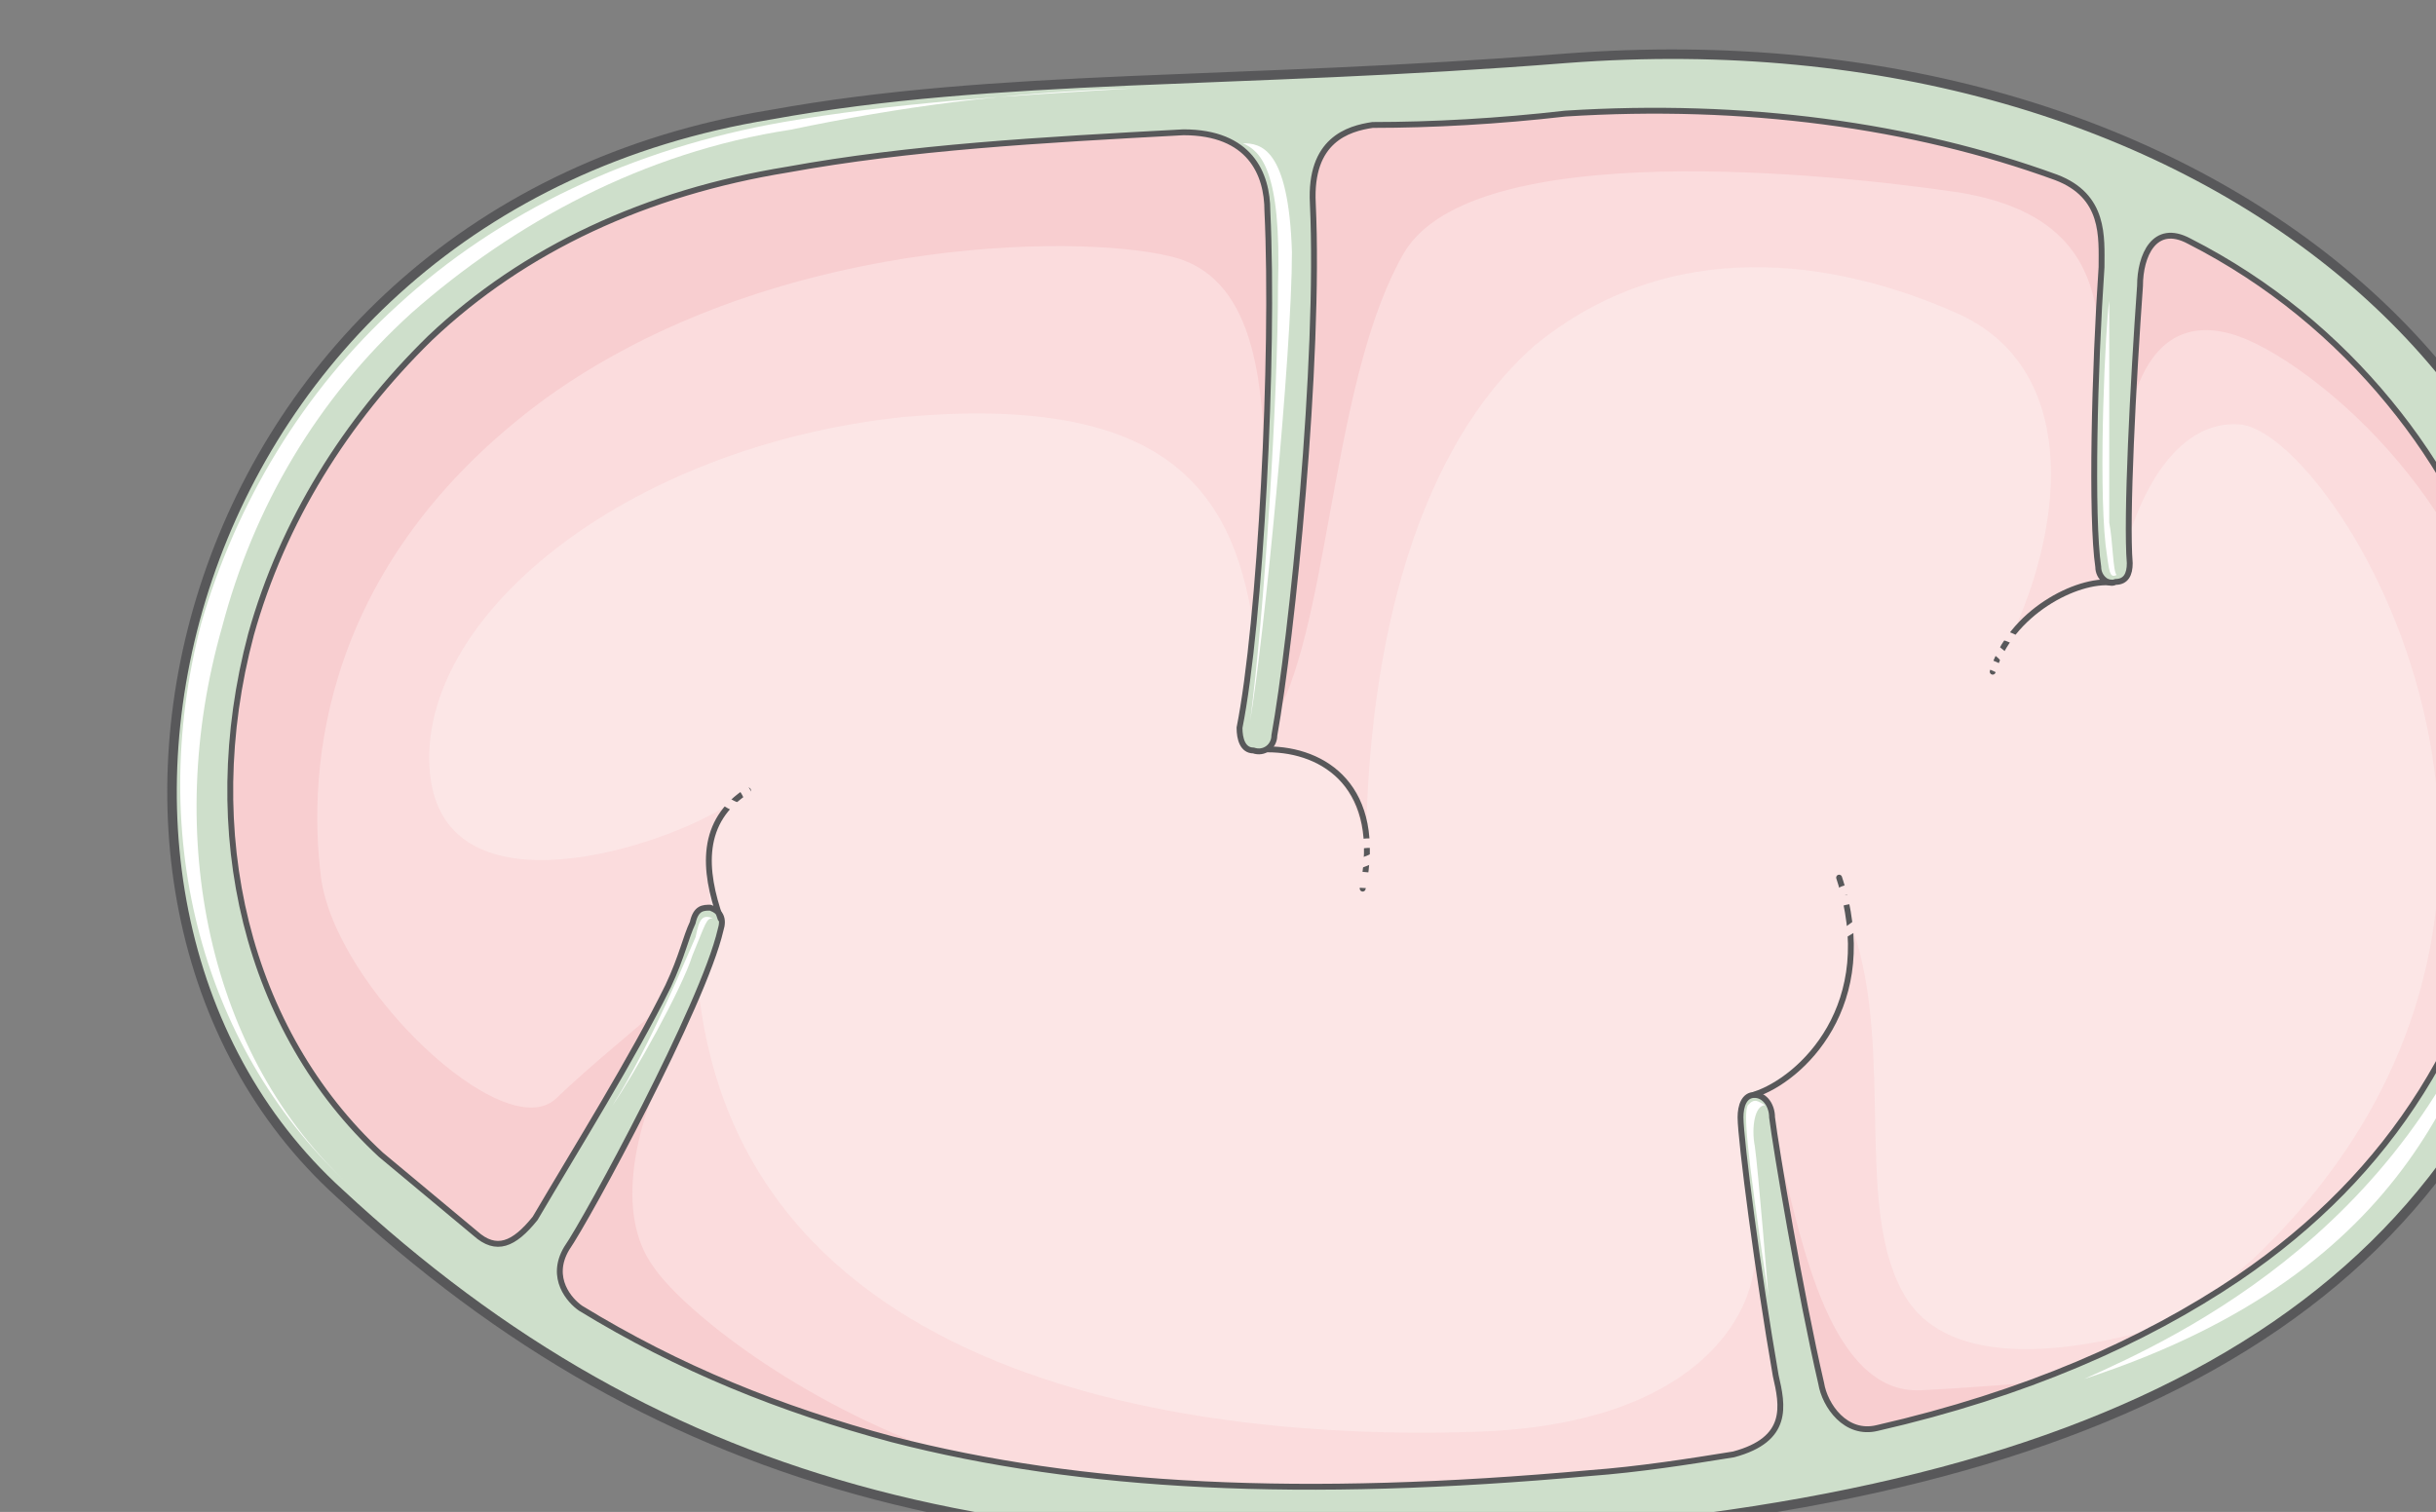 <svg xmlns="http://www.w3.org/2000/svg" version="1.0" viewBox="0 0 265.701 164.939"><rect x="0" y="0" width="265.701" height="164.939" fill="#808080" stroke="none"/><defs><clipPath clipPathUnits="userSpaceOnUse" id="a"><path d="M17.51 4.717h265.359v165.02H17.509z"/></clipPath></defs><path clip-path="url(#a)" d="M84.03 12.472c24.824-4.517 50.448-3.278 86.786-6.156C240.814 1 288.985 44.333 280.59 92.544c-7.635 45.332-43.214 68.598-106.336 74.315-62.722 5.716-101.698-3.678-137.276-36.738C.999 97.421 18.988 23.066 84.029 12.472z" fill="#cedfcb" fill-rule="evenodd" fill-opacity="1" stroke="none"/><path clip-path="url(#a)" d="M85.468 13.312C68.998 16.19 54.447 23.106 43.374 33.3c-10.354 9.394-17.63 21.627-21.427 34.699-6.157 23.625.36 46.891 16.43 61.562-15.67-14.27-20.668-38.336-14.152-61.162 3.438-13.073 10.354-24.905 20.668-34.26 11.113-9.794 25.264-17.55 41.335-19.988 11.873-2.478 23.346-4.077 37.497-4.517-14.511.84-26.384 1.64-38.257 3.678z" fill="#fff" fill-rule="evenodd" fill-opacity="1" stroke="none"/><path d="M72.876 107.575c-3.838 7.795-9.954 17.59-14.511 25.344-2.319 2.879-4.238 3.678-6.516 1.64-3.438-2.879-6.876-5.717-10.314-8.595-14.551-13.472-19.908-35.139-14.152-56.766 3.438-12.272 10.314-23.306 19.509-32.3 10.313-9.794 23.705-15.91 38.976-18.39 13.392-2.438 27.543-3.237 43.214-4.077 7.235 0 9.154 4.518 9.154 8.595.76 15.91-.76 44.933-3.038 56.366 0 1.24.36 2.478 1.52 2.478 1.158.4 2.278-.44 2.278-1.639 1.919-10.633 4.997-40.855 4.197-58.044-.36-6.916 3.838-8.156 6.516-8.555 6.516 0 13.752-.4 21.028-1.24 19.508-1.239 37.857 1.24 53.527 6.956 5.357 2.039 4.957 6.516 4.957 9.794-.76 11.034-1.16 27.384-.36 32.7 0 1.2 1.12 2.04 1.88 1.64 1.158 0 1.558-.84 1.558-2.04-.4-4.916.36-19.627 1.12-30.26 0-3.279 1.559-6.917 5.356-4.878 8.795 4.477 16.07 10.594 21.787 17.55 11.473 13.911 16.43 31.06 13.792 47.81-3.838 20.828-13.392 36.338-30.222 47.771-10.314 6.956-23.306 12.673-39.376 16.35-3.438.84-5.717-2.438-6.116-4.876-2.279-9.834-4.957-25.745-5.357-29.023 0-1.24-.76-2.438-1.919-2.438-1.12 0-1.52 1.199-1.52 2.438 0 2.439 1.92 17.15 3.839 28.183.76 3.278 1.519 6.956-4.598 8.595-4.957.8-10.313 1.639-15.67 2.039-31.341 2.838-55.446 1.639-76.074-3.678-12.233-3.278-23.306-7.755-34.02-14.311-1.159-.8-3.437-3.279-1.518-6.517 2.278-3.278 14.91-26.583 16.79-34.738.4-1.24 0-2.04-1.12-2.439-.76 0-1.559 0-1.919 1.639-.76 1.599-1.16 3.678-2.678 6.916z" fill="#fce6e6" fill-rule="evenodd" fill-opacity="1" stroke="none"/><path clip-path="url(#a)" d="M260.602 43.853c-5.716-6.955-12.992-13.072-21.787-17.549-3.797-2.039-5.356 1.6-5.356 4.877-.76 8.995-1.52 20.428-1.12 26.984 1.52-4.917 5.357-12.273 11.833-11.873 10.314.44 42.814 51.888 1.52 91.105-1.52 1.239-2.64 2.478-3.799 3.678.76-.4 1.52-1.2 2.279-1.6 16.83-11.473 26.384-26.983 30.222-47.81 2.678-16.75-2.319-33.9-13.792-47.812zM138.276 23.026c0-4.077-1.919-8.595-9.194-8.595-15.67.84-29.822 1.64-43.214 4.078-15.27 2.478-28.663 8.595-38.976 18.389-9.195 8.994-16.07 20.027-19.509 32.3-5.756 21.627-.4 43.294 14.152 56.766 3.438 2.878 6.876 5.716 10.314 8.594 2.278 2.04 4.197 1.24 6.516-1.639 4.557-7.755 10.713-17.549 14.51-25.344 1.52-3.238 1.92-5.277 2.68-6.916.399-1.639 1.159-1.639 1.918-1.639-.4-5.317-.4-8.195 2.279-11.433-7.236 4.877-31.341 12.632-32.86-3.278-1.56-16.75 21.027-35.539 51.608-38.817 27.544-2.438 35.939 6.956 38.217 22.867 1.16-13.472 1.919-33.1 1.56-45.333zm90.625 38.817c-.8-5.317-.4-21.667.36-32.7 0-3.279.4-7.756-4.957-9.795-15.67-5.716-34.02-8.195-53.528-6.956-7.275.84-14.55 1.24-21.027 1.24-2.678.4-6.876 1.639-6.516 8.555.76 17.19-2.278 47.41-4.197 58.044 0 .8-.4 1.2-1.16 1.64 3.079-.44 10.314.4 11.114 11.832 0-20.827 4.557-43.733 18.349-55.966 14.91-12.272 32.86-9.394 45.852-3.678 13.392 5.717 12.272 22.467 6.116 35.539 3.478-5.317 9.594-6.116 11.113-6.116-.76 0-1.519-.84-1.519-1.64zM79.751 87.587c.4-.44.76-.44.76-.84 0 .4-.36.4-.76.84z" fill="#fbdcdd" fill-rule="evenodd" fill-opacity="1" stroke="none"/><path d="M191.404 136.597v.4c0 6.556-6.516 18.389-30.222 19.188-23.346.84-79.591-2.038-84.948-47.81-4.597 10.233-12.633 24.944-14.551 27.782-1.92 3.278.4 5.757 1.559 6.557 10.713 6.556 21.786 11.033 34.02 14.31 20.667 5.318 44.772 6.517 76.153 3.679 5.357-.4 10.713-1.24 15.67-2.04 6.117-1.638 5.357-5.316 4.598-8.594-.76-4.077-1.52-8.994-2.279-13.472zm16.43 4.877c-5.716-9.394-1.16-26.544-5.716-40.055 1.119 5.756-3.838 15.55-10.714 17.989 1.12 0 1.879 1.239 1.879 2.478.4 3.238 3.078 19.189 5.357 29.023.4 2.438 2.678 5.716 6.156 4.877 11.073-2.839 21.027-6.117 29.422-10.634-7.635 2.079-21.387 4.517-26.384-3.678z" fill="#fbdcdd" fill-rule="evenodd" fill-opacity="1" stroke="none"/><path d="M224.344 19.348c-15.71-5.716-34.06-8.195-53.567-6.956-7.236.84-14.512 1.24-21.028 1.24-2.678.4-6.876 1.639-6.476 8.555.76 15.55-1.559 42.094-3.478 54.766 5.357-11.433 5.757-36.378 13.392-49.45 7.676-12.672 46.652-8.554 60.444-6.516 12.592 2.039 14.51 8.995 15.27 14.312 0-2.08 0-4.118.4-6.157 0-3.278.36-7.755-4.957-9.794zm-95.222-4.917c-15.71.84-29.862 1.64-43.214 4.078-15.31 2.478-28.703 8.595-39.016 18.389-9.195 8.994-16.07 20.027-19.509 32.3-5.756 21.667-.4 43.294 14.152 56.806 3.438 2.838 6.876 5.716 10.314 8.554 2.318 2.04 4.197 1.24 6.516-1.639 3.797-6.915 9.154-15.11 12.992-22.466-2.279 2.039-6.876 5.717-10.714 9.394-5.716 5.317-24.065-12.232-25.624-24.105-1.52-11.833 0-34.3 24.505-52.288 24.465-17.59 57.725-17.99 68.039-15.51 9.194 2.038 10.353 13.47 10.353 24.504.36-10.633.76-21.267.36-29.422 0-4.077-1.919-8.595-9.154-8.595zM275.153 80.95c-.36-13.031-5.317-26.063-14.511-37.097-5.716-6.915-12.952-13.032-21.747-17.549-3.837-2.039-5.357 1.64-5.357 4.917-.36 4.078-.76 8.955-1.159 13.472 2.319-9.394 8.035-10.194 14.152-6.956 5.716 2.878 24.825 16.31 28.622 43.214zM209.473 151.668c-9.914.44-12.992-16.79-14.91-23.786l.399 2.479c.76 6.156 2.278 14.351 3.838 20.508.36 2.438 2.638 5.716 6.076 4.917 6.116-1.64 11.473-3.278 16.79-4.917-1.12 0-4.558.4-12.193.8z" fill="#f8ced0" fill-rule="evenodd" fill-opacity="1" stroke="none"/><path d="M71.277 138.196c-4.198-5.716-2.279-15.55 2.718-24.945l-.4.84c-4.597 9.394-10.353 20.028-11.912 22.066-1.92 3.239.4 5.717 1.559 6.517 10.753 6.556 21.866 11.033 34.139 14.31 1.559.4 3.078.8 4.597 1.2-16.47-6.116-27.983-15.91-30.701-19.988z" fill="#f8ced0" fill-rule="evenodd" fill-opacity="1" stroke="none"/><path d="M227.342 150.429c9.954-4.477 37.138-16.71 46.692-49.81-4.557 15.11-10.314 37.977-46.692 49.81zM192.883 141.394c-2.638-17.55-2.638-20.028-2.239-20.827.76-.84 1.12-.4 1.88 0-1.12 0-1.52 2.438-1.12 4.477.36 2.479 1.48 16.35 1.48 16.35zM77.753 100.18c-1.12-.44-1.48 0-1.879 2.038-.76 1.64-4.917 11.873-9.074 18.389 2.278-3.238 7.555-12.672 8.714-16.35 1.52-3.678 1.52-4.078 2.239-4.078zM135.558 15.63c1.919.84 4.237 2.879 3.838 15.551 0 12.273-1.52 36.018-3.039 47.451 1.52-8.994 4.558-40.055 4.558-51.129-.36-11.433-3.438-11.872-5.357-11.872zM230.06 32.82c-.4 2.479-1.199 19.268-.4 26.624.4 2.878.4 3.678 1.2 3.278-.4-.4-.4-3.678-.8-5.717V32.82z" fill="#fff" fill-rule="evenodd" fill-opacity="1" stroke="none"/><path clip-path="url(#a)" d="M84.069 12.512c24.825-4.517 50.45-3.278 86.787-6.156C240.854 1.04 289.025 44.373 280.63 92.584c-7.635 45.332-43.214 68.598-106.336 74.315-62.722 5.716-101.698-3.678-137.276-36.738-35.979-32.7-17.99-107.055 47.051-117.649" fill="none" stroke="#58585a" stroke-width="1.039px" stroke-linecap="round" stroke-linejoin="round" stroke-miterlimit="4" stroke-dasharray="none" stroke-opacity="1"/><path d="M72.876 107.575c-3.838 7.795-9.954 17.59-14.511 25.344-2.319 2.879-4.238 3.678-6.516 1.64-3.438-2.879-6.876-5.717-10.314-8.595-14.551-13.472-19.908-35.139-14.152-56.766 3.438-12.272 10.314-23.306 19.509-32.3 10.313-9.794 23.705-15.91 38.976-18.39 0 0 0 0 0 0 13.392-2.438 27.543-3.237 43.214-4.077 7.235 0 9.154 4.518 9.154 8.595.76 15.91-.76 44.933-3.038 56.366 0 1.24.36 2.478 1.52 2.478 1.158.4 2.278-.44 2.278-1.639 1.919-10.633 4.997-40.855 4.197-58.044-.36-6.916 3.838-8.156 6.516-8.555 6.516 0 13.752-.4 21.028-1.24 19.508-1.239 37.857 1.24 53.527 6.956 5.357 2.039 4.957 6.516 4.957 9.794-.76 11.034-1.16 27.384-.36 32.7 0 1.2 1.12 2.04 1.88 1.64 1.158 0 1.558-.84 1.558-2.04-.4-4.916.36-19.627 1.12-30.26 0-3.279 1.559-6.917 5.356-4.878 8.795 4.477 16.07 10.594 21.787 17.55 11.473 13.911 16.43 31.06 13.792 47.81-3.838 20.828-13.392 36.338-30.222 47.771-10.314 6.956-23.306 12.673-39.376 16.35-3.438.84-5.717-2.438-6.116-4.876-2.279-9.834-4.957-25.745-5.357-29.023 0-1.24-.76-2.438-1.919-2.438-1.12 0-1.52 1.199-1.52 2.438 0 2.439 1.92 17.15 3.839 28.183.76 3.278 1.519 6.956-4.598 8.595-4.957.8-10.313 1.639-15.67 2.039-31.341 2.838-55.446 1.639-76.074-3.678-12.233-3.278-23.306-7.755-34.02-14.311-1.159-.8-3.437-3.279-1.518-6.517 2.278-3.278 14.91-26.583 16.79-34.738.4-1.24 0-2.04-1.12-2.439-.76 0-1.559 0-1.919 1.639-.76 1.599-1.16 3.678-2.678 6.916" fill="none" stroke="#58585a" stroke-width=".64px" stroke-linecap="round" stroke-linejoin="round" stroke-miterlimit="4" stroke-dasharray="none" stroke-opacity="1"/><path d="M138.276 81.75c6.156 0 12.633 4.118 10.354 15.191M191.364 119.408c4.997-1.6 13.832-9.754 9.234-23.666M81.59 86.228c-5.276 3.318-4.876 8.674-2.998 13.991M230.38 63.561c-3.797-.44-11.113 3.239-13.032 9.715" fill="none" stroke="#58585a" stroke-width=".64px" stroke-linecap="round" stroke-linejoin="round" stroke-miterlimit="4" stroke-dasharray="none" stroke-opacity="1"/><path d="M202.197 96.981c-1.159 0-1.918.44-2.278 1.64 1.12-.4 2.278-.8 3.838-.4.36 2.438-3.478 4.437-5.797 4.437M216.749 72.476c.8 0 1.559.84 1.918.44.8-1.28-1.519-2.119-1.519-2.519-.4-2.118 2.679-.84 3.438 0M147.55 96.262c.76 0 2.28.4 2.28-.4-.76-.4-2.28 0-3.039-.84.76-.8 3.438-1.239 3.798-2.038.36-1.68-3.038-.84-3.798-.44M80.671 85.468c.4.44 1.52 1.76.76 2.639-.76.4-3.078-.88-3.078-1.76" fill="none" stroke="#fce6e6" stroke-width="1.039px" stroke-linecap="round" stroke-linejoin="round" stroke-miterlimit="4" stroke-dasharray="none" stroke-opacity="1"/></svg>